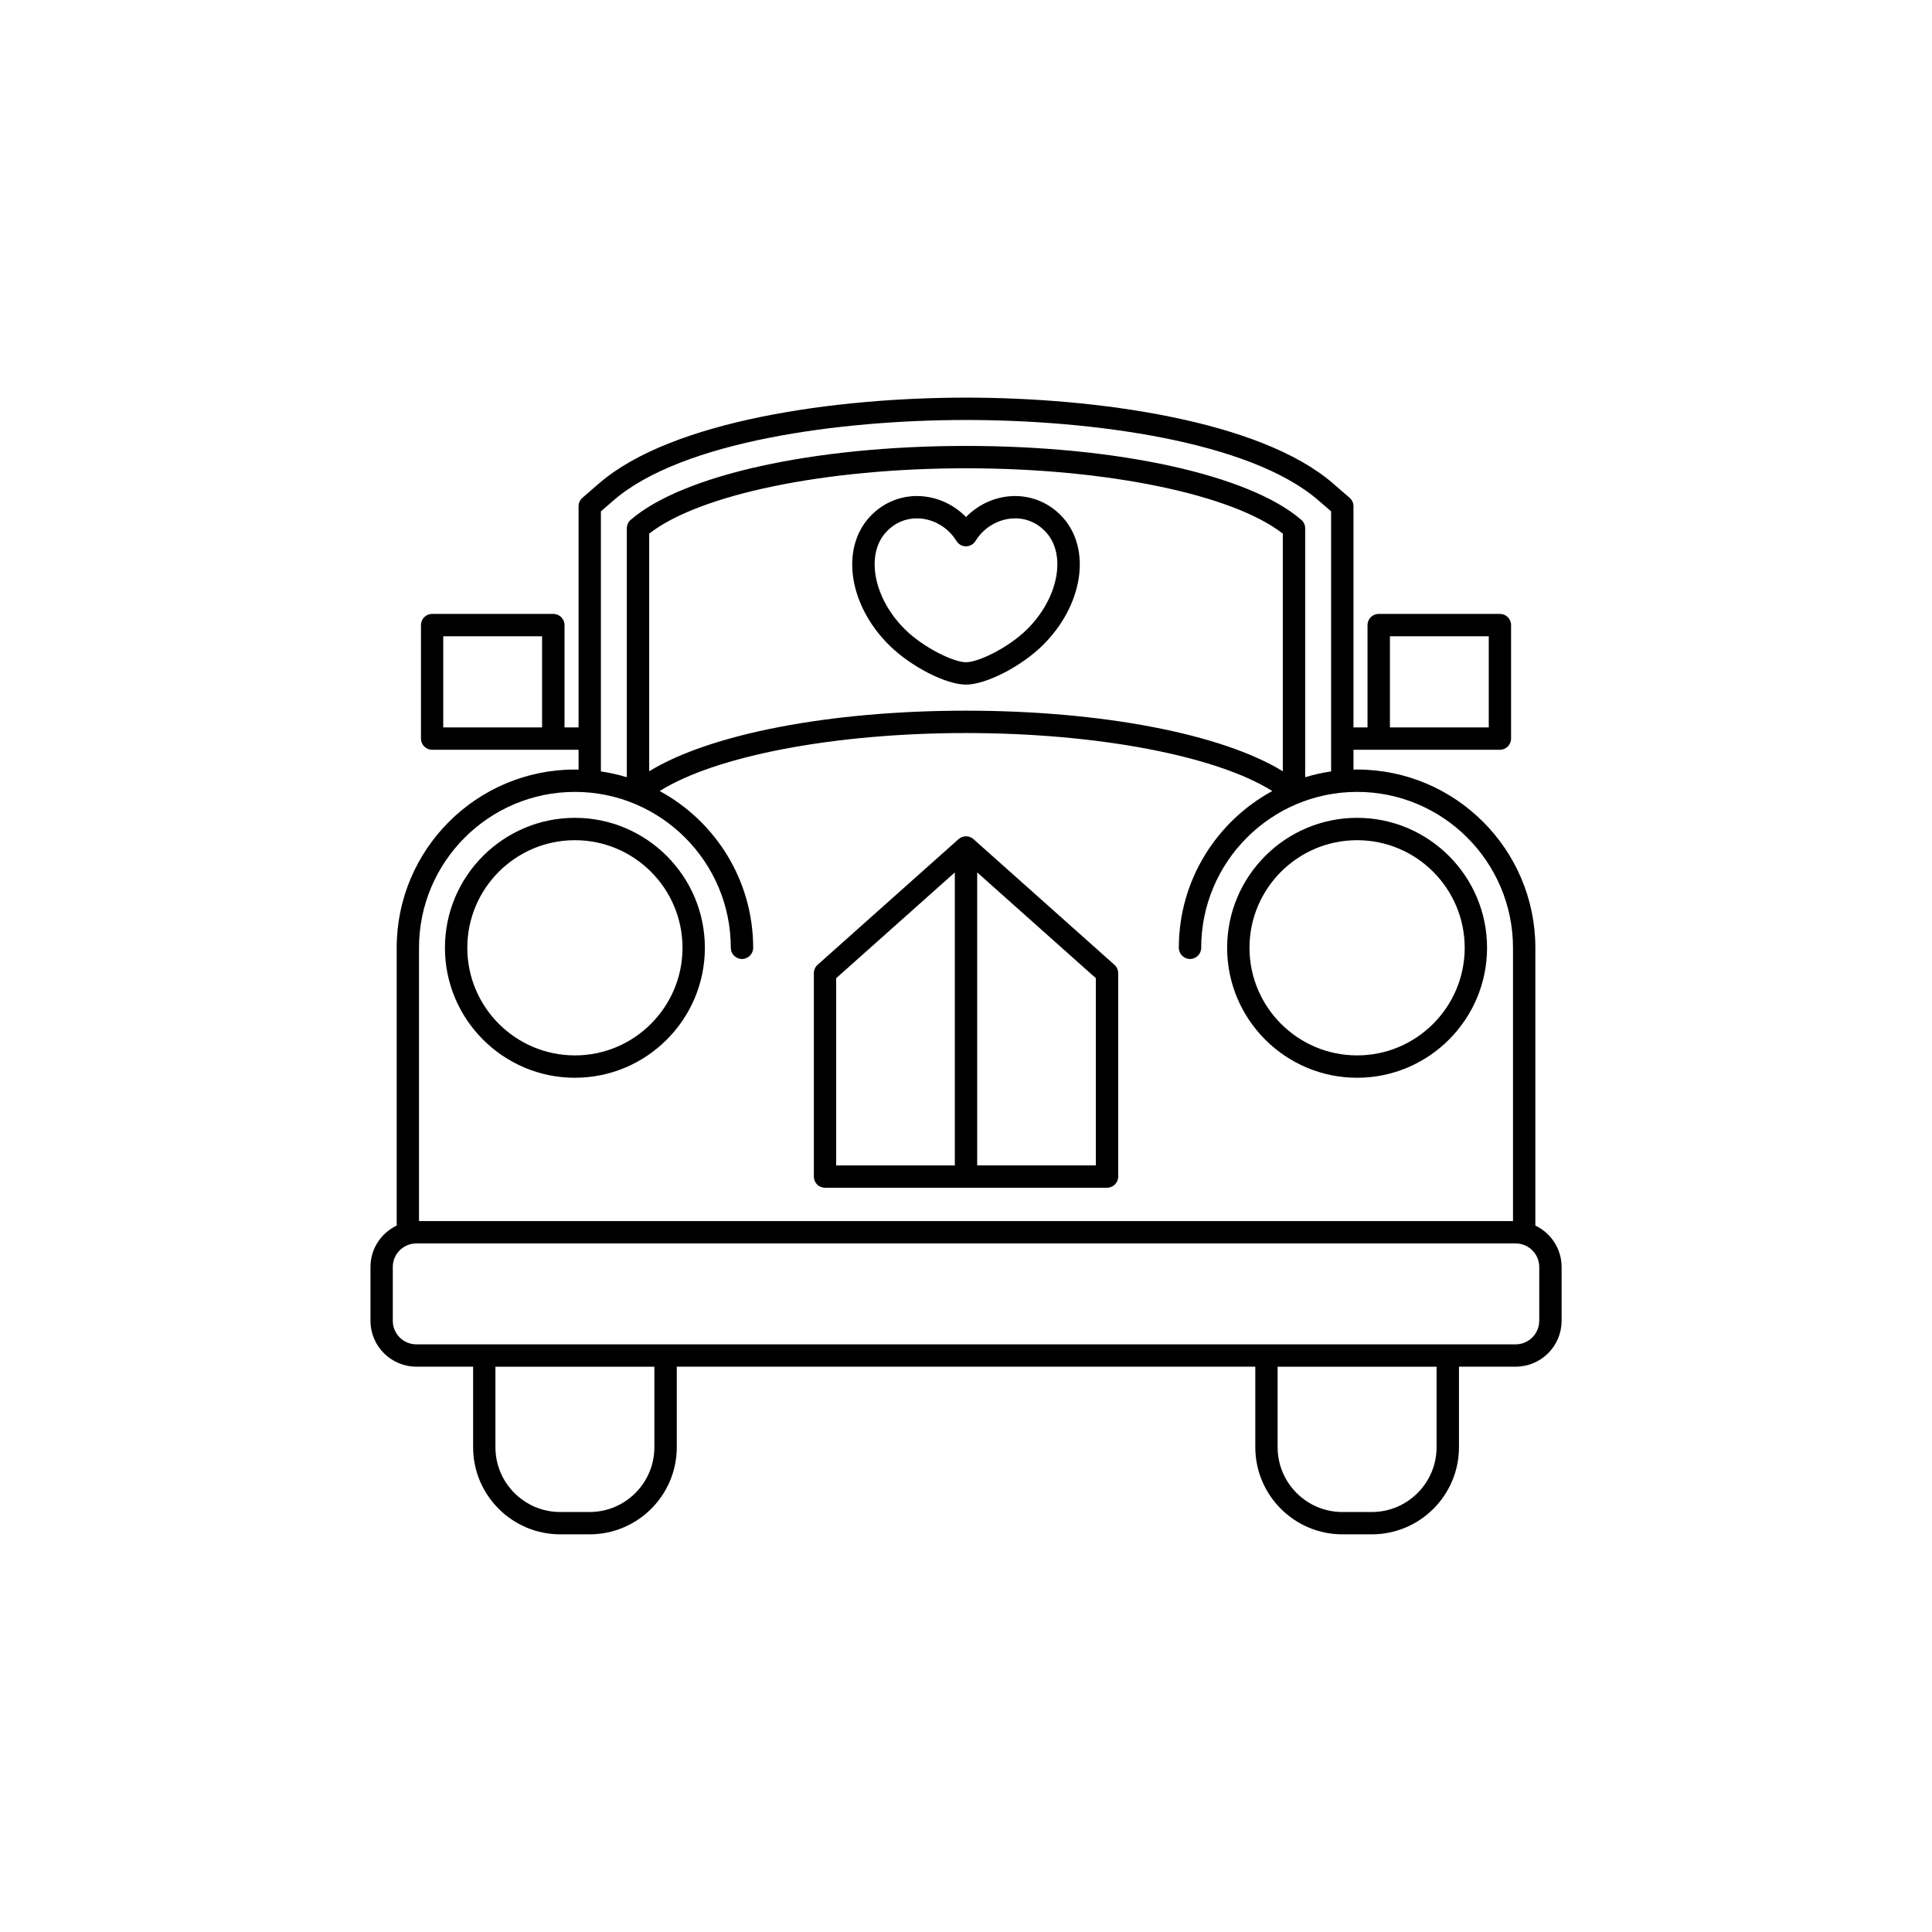 <?xml version="1.0" encoding="utf-8"?>
<!-- Generator: Adobe Illustrator 23.0.1, SVG Export Plug-In . SVG Version: 6.00 Build 0)  -->
<svg version="1.1" xmlns="http://www.w3.org/2000/svg" xmlns:xlink="http://www.w3.org/1999/xlink" x="0px" y="0px"
	 viewBox="0 0 432 432" enable-background="new 0 0 432 432" xml:space="preserve">
<g id="Layer_65">
</g>
<g id="Layer_66">
</g>
<g id="Layer_67">
</g>
<g id="Layer_68">
</g>
<g id="Layer_69">
</g>
<g id="Layer_70">
</g>
<g id="Layer_71">
</g>
<g id="Layer_72">
</g>
<g id="Layer_73">
</g>
<g id="Layer_74">
</g>
<g id="Layer_75">
</g>
<g id="Layer_76">
	<path d="M343.31,274.04v-62.11c0-21.98-17.88-39.86-39.86-39.86c-0.27,0-0.54,0.02-0.81,0.02v-4.44h5.64h27.1
		c1.38,0,2.5-1.12,2.5-2.5v-25.38c0-1.38-1.12-2.5-2.5-2.5h-27.1c-1.38,0-2.5,1.12-2.5,2.5v22.88h-3.14V113.2
		c0-0.73-0.32-1.42-0.86-1.89l-3.73-3.23C281.71,93.95,244.95,88.91,216,88.91c-28.95,0-65.71,5.04-82.04,19.17l-3.73,3.23
		c-0.55,0.47-0.86,1.17-0.86,1.89v49.45h-3.14v-22.88c0-1.38-1.12-2.5-2.5-2.5h-27.1c-1.38,0-2.5,1.12-2.5,2.5v25.38
		c0,1.38,1.12,2.5,2.5,2.5h27.1h5.64v4.44c-0.27-0.01-0.54-0.02-0.81-0.02c-21.98,0-39.86,17.88-39.86,39.86v62.11
		c-3.46,1.65-5.86,5.17-5.86,9.25v12.04c0,5.66,4.6,10.26,10.26,10.26h12.69v18.01c0,10.74,8.74,19.48,19.48,19.48h6.58
		c10.74,0,19.48-8.74,19.48-19.48v-18.01h129.36v18.01c0,10.74,8.74,19.48,19.48,19.48h6.58c10.74,0,19.48-8.74,19.48-19.48v-18.01
		h12.69c5.66,0,10.26-4.6,10.26-10.26v-12.04C349.17,279.21,346.77,275.69,343.31,274.04z M310.79,142.27h22.1v20.38h-22.1V142.27z
		 M99.11,162.65v-20.38h22.1v20.38H99.11z M134.36,165.16C134.36,165.16,134.36,165.16,134.36,165.16
		C134.36,165.15,134.36,165.15,134.36,165.16v-50.82l2.87-2.48c15.3-13.23,50.72-17.95,78.77-17.95c28.05,0,63.48,4.71,78.77,17.95
		l2.87,2.48v58.15c-1.98,0.29-3.92,0.73-5.8,1.3v-55.66c0-0.73-0.32-1.42-0.86-1.89C279.37,106.2,249.94,99.71,216,99.71
		s-63.37,6.49-74.98,16.53c-0.55,0.47-0.86,1.17-0.86,1.89v55.66c-1.88-0.57-3.82-1.01-5.8-1.3V165.16z M286.84,172.46
		c-13.58-8.33-40.4-13.55-70.84-13.55s-57.26,5.22-70.84,13.55v-53.14c11.23-8.77,39.38-14.61,70.84-14.61s59.61,5.84,70.84,14.61
		V172.46z M128.55,177.07c19.22,0,34.86,15.64,34.86,34.86c0,1.38,1.12,2.5,2.5,2.5s2.5-1.12,2.5-2.5c0-15.12-8.46-28.3-20.9-35.05
		c12.48-7.85,39.03-12.97,68.49-12.97s56,5.12,68.49,12.97c-12.44,6.75-20.9,19.93-20.9,35.05c0,1.38,1.12,2.5,2.5,2.5
		s2.5-1.12,2.5-2.5c0-19.22,15.64-34.86,34.86-34.86s34.86,15.64,34.86,34.86v61.11H93.69v-61.11
		C93.69,192.71,109.33,177.07,128.55,177.07z M146.32,323.61c0,7.98-6.5,14.48-14.48,14.48h-6.58c-7.98,0-14.48-6.5-14.48-14.48
		v-18.01h35.54V323.61z M321.22,323.61c0,7.98-6.5,14.48-14.48,14.48h-6.58c-7.98,0-14.48-6.5-14.48-14.48v-18.01h35.54V323.61z
		 M344.17,295.34c0,2.9-2.36,5.26-5.26,5.26h-15.19h-40.54H148.82h-40.54H93.09c-2.9,0-5.26-2.36-5.26-5.26v-12.04
		c0-2.9,2.36-5.26,5.26-5.26h245.83c2.9,0,5.26,2.36,5.26,5.26V295.34z M184.47,265.58h63.06c1.38,0,2.5-1.12,2.5-2.5V217.6
		c0-0.71-0.3-1.39-0.84-1.87l-31.53-28.11c-0.04-0.04-0.09-0.07-0.14-0.1c-0.06-0.05-0.12-0.09-0.18-0.13
		c-0.08-0.05-0.15-0.09-0.23-0.13c-0.06-0.03-0.12-0.06-0.18-0.09c-0.09-0.04-0.19-0.06-0.29-0.09c-0.05-0.01-0.11-0.03-0.16-0.04
		c-0.31-0.06-0.64-0.06-0.95,0c-0.06,0.01-0.11,0.03-0.16,0.04c-0.1,0.03-0.19,0.05-0.29,0.09c-0.06,0.03-0.12,0.06-0.18,0.09
		c-0.08,0.04-0.16,0.08-0.23,0.13c-0.06,0.04-0.12,0.09-0.18,0.13c-0.05,0.04-0.1,0.06-0.14,0.1l-31.53,28.11
		c-0.53,0.47-0.84,1.15-0.84,1.87v45.48C181.97,264.47,183.09,265.58,184.47,265.58z M245.03,260.58H218.5v-65.51l26.53,23.65
		V260.58z M186.97,218.73l26.53-23.65v65.51h-26.53V218.73z M128.55,240.99c16.02,0,29.06-13.04,29.06-29.06
		s-13.04-29.06-29.06-29.06s-29.06,13.04-29.06,29.06S112.53,240.99,128.55,240.99z M128.55,187.87c13.27,0,24.06,10.79,24.06,24.06
		c0,13.27-10.79,24.06-24.06,24.06s-24.06-10.79-24.06-24.06C104.49,198.66,115.28,187.87,128.55,187.87z M303.45,240.99
		c16.02,0,29.06-13.04,29.06-29.06s-13.04-29.06-29.06-29.06s-29.06,13.04-29.06,29.06S287.42,240.99,303.45,240.99z M303.45,187.87
		c13.27,0,24.06,10.79,24.06,24.06c0,13.27-10.79,24.06-24.06,24.06s-24.06-10.79-24.06-24.06
		C279.39,198.66,290.18,187.87,303.45,187.87z M206.41,110.98c-4.51-0.43-8.88,1.25-11.97,4.63c-6.58,7.2-4.61,19.83,4.48,28.75
		c4.82,4.73,12.64,8.72,17.08,8.72s12.26-4,17.08-8.72c9.09-8.93,11.06-21.56,4.48-28.75c-3.09-3.38-7.45-5.06-11.97-4.63
		c-3.65,0.35-7.05,2.03-9.59,4.63C213.46,113,210.06,111.33,206.41,110.98z M218.13,120.96c1.72-2.82,4.69-4.69,7.94-5.01
		c2.98-0.28,5.75,0.79,7.8,3.03c4.68,5.11,2.75,14.9-4.29,21.81c-4.12,4.04-10.79,7.29-13.58,7.29s-9.46-3.25-13.58-7.29
		c-7.04-6.91-8.97-16.7-4.29-21.81c1.83-2,4.24-3.07,6.85-3.07c0.31,0,0.63,0.01,0.94,0.04c3.25,0.31,6.21,2.19,7.94,5.01
		c0.45,0.74,1.26,1.2,2.13,1.2S217.68,121.7,218.13,120.96z"/>
</g>
<g id="Layer_77">
</g>
<g id="Layer_78">
</g>
<g id="Layer_79">
</g>
<g id="Layer_80">
</g>
<g id="Layer_81">
</g>
<g id="Layer_82">
</g>
<g id="Layer_83">
</g>
<g id="Layer_84">
</g>
<g id="Layer_85">
</g>
<g id="Layer_86">
</g>
<g id="Layer_87">
</g>
<g id="Layer_88">
</g>
<g id="Layer_89">
</g>
<g id="Layer_90">
</g>
<g id="Layer_91">
</g>
<g id="Layer_92">
</g>
<g id="Layer_93">
</g>
<g id="Layer_94">
</g>
<g id="Layer_95">
</g>
<g id="Layer_96">
</g>
<g id="Layer_97">
</g>
<g id="Layer_98">
</g>
<g id="Layer_99">
</g>
<g id="Layer_100">
</g>
</svg>
